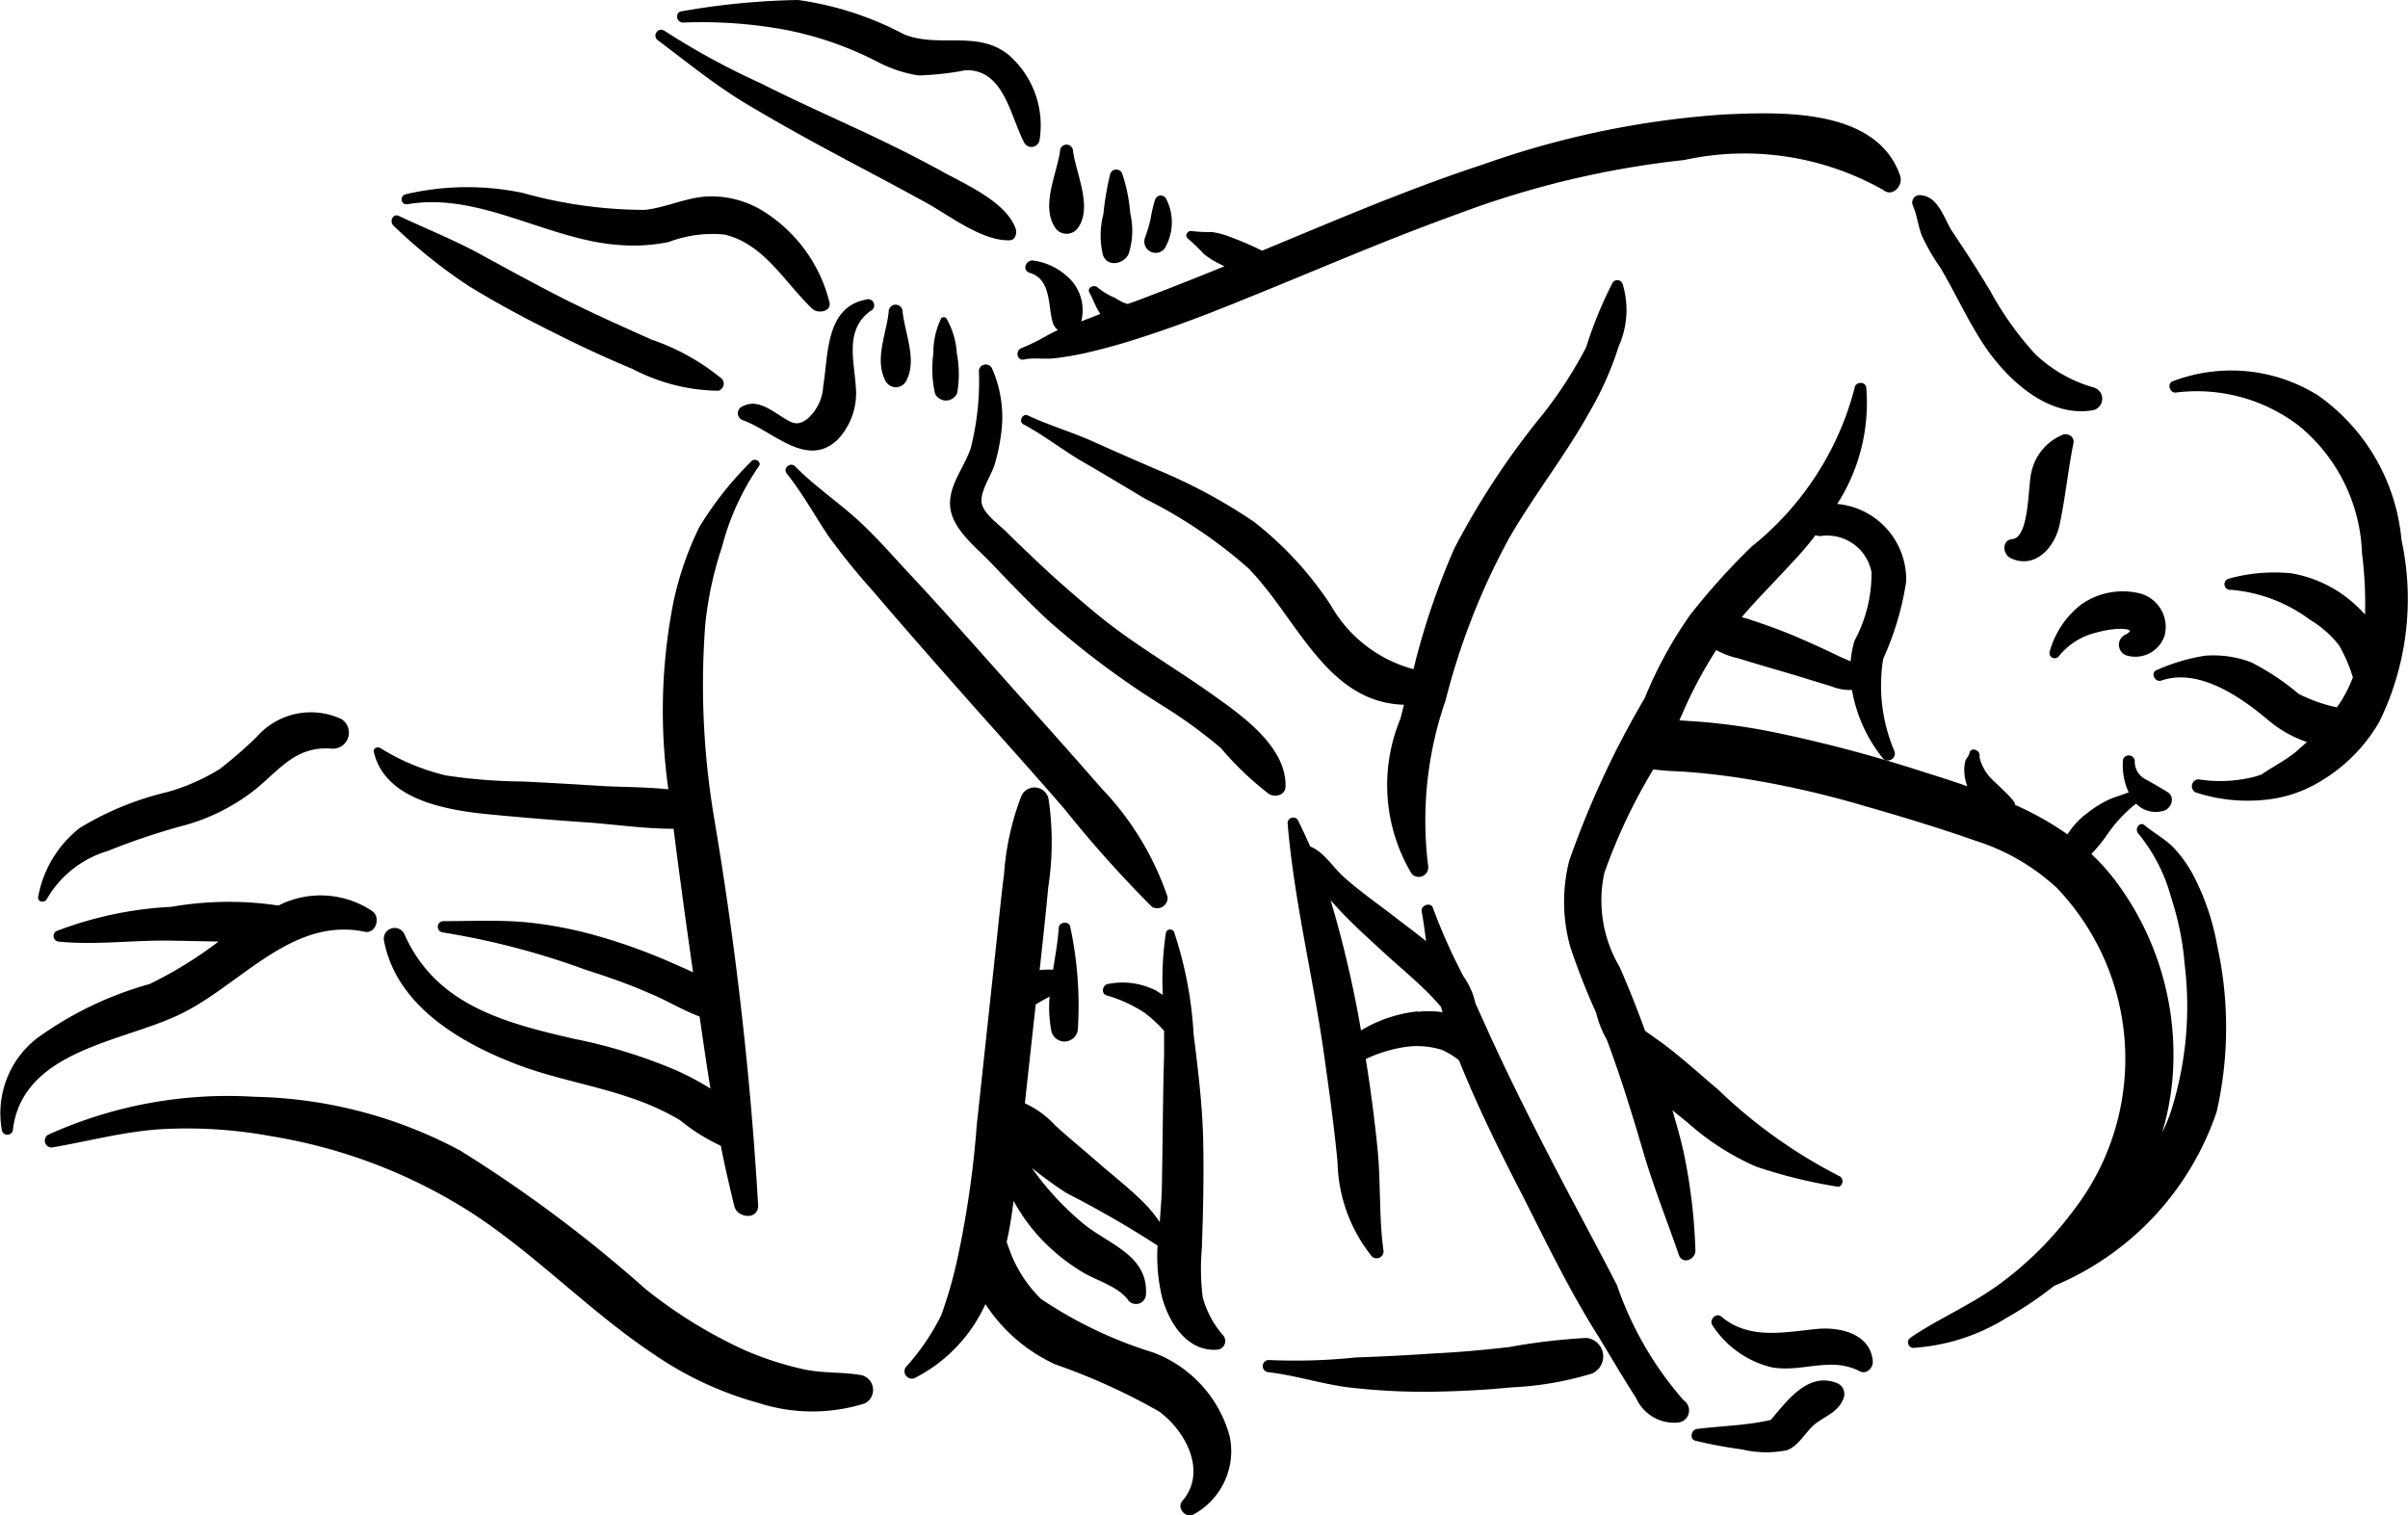 <svg xmlns="http://www.w3.org/2000/svg" data-name="Layer 1" viewBox="2.226 3.253 5.552 3.494" x="0px" y="0px"><title>KAMASUTRA</title><path d="M3.891,4.513A.582.582,0,0,1,3.975,4.329c.009-.01-.008-.022-.017-.012a.787.787,0,0,0-.12.152A.748.748,0,0,0,3.779,4.64a1.292,1.292,0,0,0-.012.433c-.047-.005-.095-.005-.142-.007-.065-.004-.13-.008-.195-.011A1.258,1.258,0,0,1,3.254,5.041a.513.513,0,0,1-.151-.063c-.007-.004-.017 0-.015.009.027.116.181.136.279.145.074.007.148.013.222.018.062.005.126.014.19.014.014.11.029.22.045.331-.019-.009-.038-.017-.056-.025a1.303,1.303,0,0,0-.172-.061.929.929,0,0,0-.163-.03c-.062-.005-.121-.002-.183-.002a.013.013,0,0,0-.003.026,1.774,1.774,0,0,1,.329.086c.05.016.099.033.147.054.039.016.076.039.116.054.008.055.016.111.025.166a.632.632,0,0,0-.079-.042,1.195,1.195,0,0,0-.237-.073c-.16-.037-.318-.078-.39-.242a.025.025,0,0,0-.047.014c.028.153.179.239.311.289.083.031.172.046.257.075a.583.583,0,0,1,.115.052.437.437,0,0,0,.094.059c.009.047.02.093.031.139.007.028.056.033.055-.002a8.243,8.243,0,0,0-.102-.896,1.847,1.847,0,0,1-.02-.442A.83.83,0,0,1,3.891,4.513Z" /><path d="M3.083,5.353a.214.214,0,0,0-.215-.012.771.771,0,0,0-.247.003.858.858,0,0,0-.265.056.013.013,0,0,0,.004.024c.087.009.176-.004.264-.002q.053.001.106.002a.947.947,0,0,1-.159.098.812.812,0,0,0-.261.126.219.219,0,0,0-.08.209.013.013,0,0,0,.026-.001c.023-.178.245-.2.376-.26.143-.064.261-.229.433-.195C3.092,5.409,3.106,5.367,3.083,5.353Z" /><path d="M4.207,6.423c-.045-.007-.089-.003-.134-.014a.764.764,0,0,1-.126-.041,1.081,1.081,0,0,1-.233-.143,3.119,3.119,0,0,0-.427-.319,1.047,1.047,0,0,0-.474-.124,1.003,1.003,0,0,0-.477.088.016.016,0,0,0,.009.029c.083-.014.163-.036.248-.042a1.064,1.064,0,0,1,.259.016,1.22,1.22,0,0,1,.459.175c.15.097.274.229.423.328a.799.799,0,0,0,.241.112.403.403,0,0,0,.245.001A.035.035,0,0,0,4.207,6.423Z" /><path d="M3.013,4.911a.166.166,0,0,0-.195.041,1.009,1.009,0,0,1-.085.074.471.471,0,0,1-.12.053.699.699,0,0,0-.203.083.261.261,0,0,0-.096.159c-.002.012.015.015.02.005a.242.242,0,0,1,.141-.111A1.556,1.556,0,0,1,2.655,5.155a.46.46,0,0,0,.165-.086c.054-.046.091-.095.168-.09A.037.037,0,0,0,3.013,4.911Z" /><path d="M4.222,3.944c-.093.018-.086.128-.098.2a.106.106,0,0,1-.038.076c-.024.017-.036.007-.059-.007-.027-.017-.057-.04-.089-.023a.017.017,0,0,0,.001.032c.07.025.148.113.219.044a.156.156,0,0,0,.041-.123c-.004-.061-.025-.13.034-.173A.014.014,0,0,0,4.222,3.944Z" /><path d="M4.918,5.321A.676.676,0,0,0,4.765,5.07c-.073-.084-.148-.167-.222-.25s-.148-.167-.224-.248c-.037-.04-.073-.081-.113-.118-.047-.043-.102-.08-.146-.125-.011-.012-.03.003-.02.016.036.045.064.096.096.144a1.523,1.523,0,0,0,.102.126c.074.087.15.173.226.259.072.081.145.162.216.244a2.76,2.76,0,0,0,.202.226A.024.024,0,0,0,4.918,5.321Z" /><path d="M5.061,6.564a.287.287,0,0,0-.175-.192.984.984,0,0,1-.26-.124.302.302,0,0,1-.071-.109L4.547,6.117c.007-.031.012-.063.016-.095a.42.42,0,0,0,.06.084.452.452,0,0,0,.1.081c.032.019.083.033.105.065a.023.023,0,0,0,.04-.012c.007-.09-.081-.116-.14-.162a.662.662,0,0,1-.123-.132.958.958,0,0,0,.08.058,2.385,2.385,0,0,1,.21.121.403.403,0,0,0,.011.122c.017.059.059.124.128.118a.02.02,0,0,0,.012-.033.22.22,0,0,1-.047-.088.533.533,0,0,1-.002-.112c.003-.084.005-.169.003-.253-.002-.081-.012-.161-.022-.242a.903.903,0,0,0-.045-.235.01.01,0,0,0-.019.003.724.724,0,0,0-.007.142L4.893,5.538a.17.17,0,0,0-.113-.016c-.012.002-.016.022-.003.026a.322.322,0,0,1,.089.041.303.303,0,0,1,.044.041c0.0.019 0.0.037-0.0.056-.003.098-.003.196-.005.294-0.0.029-.003.06-.005.091a.337.337,0,0,0-.031-.039c-.032-.033-.069-.062-.104-.092-.035-.031-.071-.06-.106-.092a.219.219,0,0,0-.07-.051l.025-.228.019-.011.013-.007a.293.293,0,0,0,.004.079.031.031,0,0,0,.061-.002.865.865,0,0,0-.017-.236c-.001-.016-.026-.015-.027.001-.002.032-.008.064-.013.096a.174.174,0,0,0-.031.001c.007-.064.014-.128.02-.192a.679.679,0,0,0,.001-.2A.033.033,0,0,0,4.58,5.091a.619.619,0,0,0-.039.177c-.008.063-.014.127-.021.19l-.042.39a2.254,2.254,0,0,1-.044.305,1.002,1.002,0,0,1-.038.133.53.53,0,0,1-.082.12.017.017,0,0,0,.02.025.356.356,0,0,0,.164-.171.382.382,0,0,0,.161.139,1.433,1.433,0,0,1,.24.109c.061.045.111.139.053.206-.014.016.008.041.026.031A.166.166,0,0,0,5.061,6.564Z" /><path d="M5.884,6.338a1.451,1.451,0,0,0-.178.021c-.059.007-.118.012-.177.015-.059.004-.118.007-.177.009a1.331,1.331,0,0,1-.199.006.014.014,0,0,0-.003.028c.062.007.122.027.185.035a1.486,1.486,0,0,0,.196.01c.06-.001.12-.004.18-.01a.748.748,0,0,0,.186-.032A.043.043,0,0,0,5.884,6.338Z" /><path d="M4.307,3.971a.016.016,0,0,0-.032.001c-.005.05-.033.109-.008.158a.027.027,0,0,0,.05-.002C4.34,4.081,4.312,4.02,4.307,3.971Z" /><path d="M4.432,4.067A.183.183,0,0,0,4.408,3.987a.008.008,0,0,0-.012 0.0.182.182,0,0,0-.018.081.256.256,0,0,0,.004.093.028.028,0,0,0,.051-.002A.256.256,0,0,0,4.432,4.067Z" /><path d="M5.022,4.855c-.091-.065-.187-.119-.273-.191-.048-.04-.095-.081-.14-.124-.021-.02-.042-.04-.062-.06-.018-.018-.056-.044-.058-.07-.002-.026.022-.06.03-.085a.436.436,0,0,0,.015-.07A.278.278,0,0,0,4.513,4.102a.016.016,0,0,0-.03.005.627.627,0,0,1-.019.18c-.016.047-.056.091-.046.143.01.049.062.088.094.122.042.044.084.088.129.13a1.976,1.976,0,0,0,.27.201,1.097,1.097,0,0,1,.13.095.721.721,0,0,0,.111.106c.014.008.038.003.038-.018C5.192,4.975,5.09,4.903,5.022,4.855Z" /><path d="M5.967,3.907A.013.013,0,0,0,5.944,3.905a.955.955,0,0,0-.061.149.986.986,0,0,1-.098.152,1.805,1.805,0,0,0-.206.312,1.696,1.696,0,0,0-.094.278.312.312,0,0,1-.191-.148.801.801,0,0,0-.177-.192,1.249,1.249,0,0,0-.223-.12c-.049-.021-.099-.043-.148-.065s-.101-.037-.15-.06c-.012-.006-.022.014-.011.02.047.025.09.059.136.086.049.028.098.058.147.087a1.102,1.102,0,0,1,.236.159c.113.115.18.31.359.315l-.008.032a.398.398,0,0,0,.026.358.022.022,0,0,0,.038-.017.844.844,0,0,1,.04-.383,1.598,1.598,0,0,1,.147-.375c.058-.1.13-.191.186-.292a.743.743,0,0,0,.066-.149A.206.206,0,0,0,5.967,3.907Z" /><path d="M6.108,6.482a.793.793,0,0,1-.154-.266c-.051-.099-.105-.198-.156-.297-.047-.091-.093-.183-.136-.277l-.034-.075-.004-.015A.171.171,0,0,0,5.6,5.504l-.003-.006a1.315,1.315,0,0,1-.067-.151c-.004-.015-.029-.007-.026.008.004.022.007.045.01.068-.02-.016-.041-.032-.061-.047-.043-.034-.089-.065-.13-.102-.025-.023-.045-.057-.076-.069q-.013-.029-.027-.058a.013.013,0,0,0-.025.007c.015.176.058.35.083.525.012.085.024.17.032.255a.358.358,0,0,0,.079.216.016.016,0,0,0,.027-.012c-.011-.078-.006-.159-.014-.237-.007-.069-.016-.138-.027-.206a.315.315,0,0,1,.1-.029.19.19,0,0,1,.076.008.175.175,0,0,1,.039.024c.042.105.092.206.144.307.055.108.108.219.172.321.031.05.06.101.092.15a.096.096,0,0,0,.098.057A.028.028,0,0,0,6.108,6.482Zm-.613-.897a.318.318,0,0,0-.131.044,2.585,2.585,0,0,0-.07-.3l.01.011c.034.038.072.072.11.107.039.036.08.069.116.107l.018.02.004.013A.226.226,0,0,0,5.495,5.586Z" /><path d="M6.461,6.442c-.066-.026-.114.04-.152.085-.055.013-.116.014-.171.021-.013.002-.017.024-.003.027a.998.998,0,0,0,.107.02.242.242,0,0,0,.104.002c.029-.011.044-.045.068-.063.025-.018.052-.027.063-.058A.027.027,0,0,0,6.461,6.442Z" /><path d="M6.544,6.392c-.005-.062-.072-.079-.125-.075-.076.007-.159.027-.224-.028-.013-.011-.03.009-.02.021a.226.226,0,0,0,.137.096c.07.012.135-.026.202.009C6.531,6.423,6.545,6.406,6.544,6.392Z" /><path d="M3.891,4.127a.515.515,0,0,0-.163-.091c-.067-.03-.134-.06-.2-.093-.065-.033-.129-.068-.193-.103-.062-.034-.126-.059-.189-.089-.015-.007-.023.014-.012.023a1.2,1.2,0,0,0,.172.138c.06.037.123.071.187.103.063.032.127.062.192.089a.437.437,0,0,0,.197.05A.017.017,0,0,0,3.891,4.127Z" /><path d="M4.138,3.948a.346.346,0,0,0-.157-.211.228.228,0,0,0-.125-.031c-.05.003-.095.026-.144.031a1.049,1.049,0,0,1-.28-.039.623.623,0,0,0-.271.003c-.014.004-.011.025.004.023.168-.029.324.083.49.094a.408.408,0,0,0,.113-.007.281.281,0,0,1,.129-.017c.092.022.139.112.203.172C4.114,3.977,4.145,3.971,4.138,3.948Z" /><path d="M4.568,3.781c-.021-.061-.112-.101-.165-.13-.069-.038-.14-.073-.212-.106-.071-.033-.142-.065-.211-.1a1.705,1.705,0,0,1-.222-.121.013.013,0,0,0-.015.022c.068.051.13.102.203.146.067.04.135.078.204.115.069.037.138.073.207.111.056.03.133.092.198.089C4.567,3.806,4.571,3.791,4.568,3.781Z" /><path d="M4.552,3.38c-.072-.059-.161-.015-.242-.048a.737.737,0,0,0-.244-.079,1.694,1.694,0,0,0-.268.026c-.017.002-.013.027.004.026a1.064,1.064,0,0,1,.231.016.786.786,0,0,1,.217.075.305.305,0,0,0,.094.031.688.688,0,0,0,.108-.012c.088-.003.103.104.135.166a.019.019,0,0,0,.036-.006A.215.215,0,0,0,4.552,3.38Z" /><path d="M4.7,3.601a.015.015,0,0,0-.03.001c-.008.055-.046.129-.009.179a.032.032,0,0,0,.05-.002C4.746,3.731,4.707,3.654,4.7,3.601Z" /><path d="M4.832,3.745a.385.385,0,0,0-.019-.093.015.015,0,0,0-.027.001.673.673,0,0,0-.016.094.192.192,0,0,0-.001.094c.01.029.048.021.059-.002A.175.175,0,0,0,4.832,3.745Z" /><path d="M4.914,3.71a.014.014,0,0,0-.025.004.303.303,0,0,0-.01.043c-.003.015-.008.03-.013.044a.026.026,0,0,0,.049.018A.118.118,0,0,0,4.914,3.71Z" /><path d="M6.607,3.658c-.054-.156-.274-.147-.407-.141a2.073,2.073,0,0,0-.554.115c-.174.057-.341.129-.51.199a.731.731,0,0,0-.072-.031.186.186,0,0,0-.044-.012.339.339,0,0,1-.045-.002c-.01-.003-.02.011-.009.018a.461.461,0,0,1,.036.035.196.196,0,0,0,.035.022l.012.006c-.068.028-.137.055-.206.081l-.017.006-.009-.003a.158.158,0,0,1-.02-.011A.162.162,0,0,1,4.757,3.916c-.008-.008-.026-0-.019.012.009.016.014.033.024.047l.001.002L4.719,3.994A.104.104,0,0,0,4.699,3.903a.147.147,0,0,0-.089-.049c-.018-.004-.029.022-.01.028.05.015.042.075.053.114a.037.037,0,0,0,.012.018L4.643,4.025a.49.49,0,0,1-.06.03c-.017.004-.013.031.004.027.021-.005.049-0.0.072-.003.024-.003.047-.007.07-.012.038-.009.076-.019.113-.031.086-.027.17-.059.253-.093.164-.066.326-.137.493-.197a2.128,2.128,0,0,1,.521-.124.65.65,0,0,1,.459.069C6.59,3.709,6.615,3.68,6.607,3.658Z" /><path d="M7.055,4.147a.326.326,0,0,1-.136-.077.734.734,0,0,1-.103-.144c-.028-.047-.057-.092-.088-.138-.02-.03-.032-.083-.075-.085a.017.017,0,0,0-.017.023c.01.022.012.047.021.07a.47.47,0,0,0,.042.073c.034.057.061.117.097.173.052.081.149.175.255.157A.027.027,0,0,0,7.055,4.147Z" /><path d="M7.763,4.498a.458.458,0,0,0-.192-.333A.378.378,0,0,0,7.236,4.132c-.015.005-.007.029.008.026a.387.387,0,0,1,.284.078.398.398,0,0,1,.144.293A.934.934,0,0,1,7.679,4.67a.329.329,0,0,0-.05-.045.289.289,0,0,0-.12-.05.391.391,0,0,0-.143.012.013.013,0,0,0,.004.026.355.355,0,0,1,.182.069.245.245,0,0,1,.067.059.356.356,0,0,1,.032.074.327.327,0,0,1-.028.056l-.009.013A.355.355,0,0,1,7.526,4.853a.564.564,0,0,0-.11-.073.245.245,0,0,0-.106-.015.435.435,0,0,0-.111.033c-.016.005-.005.03.011.024.086-.029.182.038.244.09a.274.274,0,0,0,.091.052l-.026.023c-.023.019-.053.034-.079.052l-.012.004a.318.318,0,0,1-.133.007.016.016,0,0,0-.007.03.384.384,0,0,0,.162.017.297.297,0,0,0,.127-.043.378.378,0,0,0,.135-.137A.643.643,0,0,0,7.763,4.498Z" /><path d="M7.338,5.433a.565.565,0,0,0-.053-.158.293.293,0,0,0-.049-.069c-.02-.02-.044-.032-.065-.05-.012-.01-.025.009-.014.02a.394.394,0,0,1,.075.147.659.659,0,0,1,.031.153.798.798,0,0,1-.034.347.439.439,0,0,1-.018.042.615.615,0,0,0,.025-.139A.668.668,0,0,0,7.108,5.29a.508.508,0,0,0-.06-.068.343.343,0,0,0,.036-.044.328.328,0,0,1,.067-.072.063.063,0,0,0,.062.017c.019-.004.03-.032.01-.044-.016-.01-.032-.019-.048-.028a.046.046,0,0,1-.027-.044.014.014,0,0,0-.027-.003.148.148,0,0,0,.013.076c-.015.006-.03.01-.044.016A.244.244,0,0,0,7.041,5.126a.179.179,0,0,0-.048.051A.693.693,0,0,0,6.872,5.109c.003-.009-.043-.048-.056-.062a.099.099,0,0,1-.017-.024.081.081,0,0,1-.009-.025c.004-.015-.02-.024-.023-.009-.001.006-.006.011-.009.017a.074.074,0,0,0-.003.024.1.1,0,0,0,.007.036c-.034-.012-.069-.023-.104-.034A3.233,3.233,0,0,0,6.324,4.943a1.443,1.443,0,0,0-.181-.026L6.098,4.914l.008-.018A1.0 1,0,0,1,6.183,4.752a.188.188,0,0,0,.051.019q.055.017.111.033c.034.01.068.021.102.031A.117.117,0,0,0,6.496,4.844a.345.345,0,0,0,.07.156.016.016,0,0,0,.027-.017.386.386,0,0,1-.025-.211A.673.673,0,0,0,6.621,4.594a.175.175,0,0,0-.159-.179.431.431,0,0,0,.067-.268c-.002-.016-.026-.014-.027.001a.69.69,0,0,1-.237.365,1.55,1.55,0,0,0-.143.159.974.974,0,0,0-.104.191,2.105,2.105,0,0,0-.174.375.385.385,0,0,0,.003.2,1.598,1.598,0,0,0,.059.15.239.239,0,0,0,.024.061l.001.002c.031.083.057.167.082.252.024.083.056.163.084.244.008.023.039.01.038-.011A1.278,1.278,0,0,0,6.107,5.906c-.007-.031-.016-.062-.025-.093l.038.031a.592.592,0,0,0,.155.099,1.163,1.163,0,0,0,.186.046c.014.003.018-.019.006-.024a1.171,1.171,0,0,1-.28-.2c-.043-.036-.085-.075-.13-.108l-.038-.027q-.027-.075-.059-.148a.3.3,0,0,1-.035-.216,1.295,1.295,0,0,1,.113-.239c.021.003.042.004.065.005.045.003.091.008.136.015a2.202,2.202,0,0,1,.281.063c.087.025.174.051.259.081a.496.496,0,0,1,.19.11.571.571,0,0,1,.037.744.805.805,0,0,1-.17.169c-.065.048-.14.079-.206.124a.013.013,0,0,0,.007.023.463.463,0,0,0,.215-.069.832.832,0,0,0,.11-.074.666.666,0,0,0,.375-.402A.878.878,0,0,0,7.338,5.433Zm-.977-.886c.018-.019.035-.039.051-.06a.029.029,0,0,0,.012.002.104.104,0,0,1,.117.083.323.323,0,0,1-.039.158.217.217,0,0,0-.009.048L6.472,4.769c-.035-.017-.07-.033-.105-.048s-.072-.028-.108-.04l-.017-.005C6.28,4.631,6.322,4.59,6.361,4.547Z" /><path d="M7.154,4.62a.166.166,0,0,0-.131.028.208.208,0,0,0-.071.107.012.012,0,0,0,.021.011.158.158,0,0,1,.089-.055.222.222,0,0,1,.049-.008c.009-0.0.041-0.0.016.013a.026.026,0,0,0,.001.048.071.071,0,0,0,.089-.046A.08.08,0,0,0,7.154,4.62Z" /><path d="M6.983,4.255a.121.121,0,0,0-.074.09c-.007.028-.004.147-.043.151-.025.002-.023.035-.004.044.055.026.1-.023.112-.074.014-.064.02-.129.033-.193C7.008,4.259,6.994,4.252,6.983,4.255Z" /></svg>